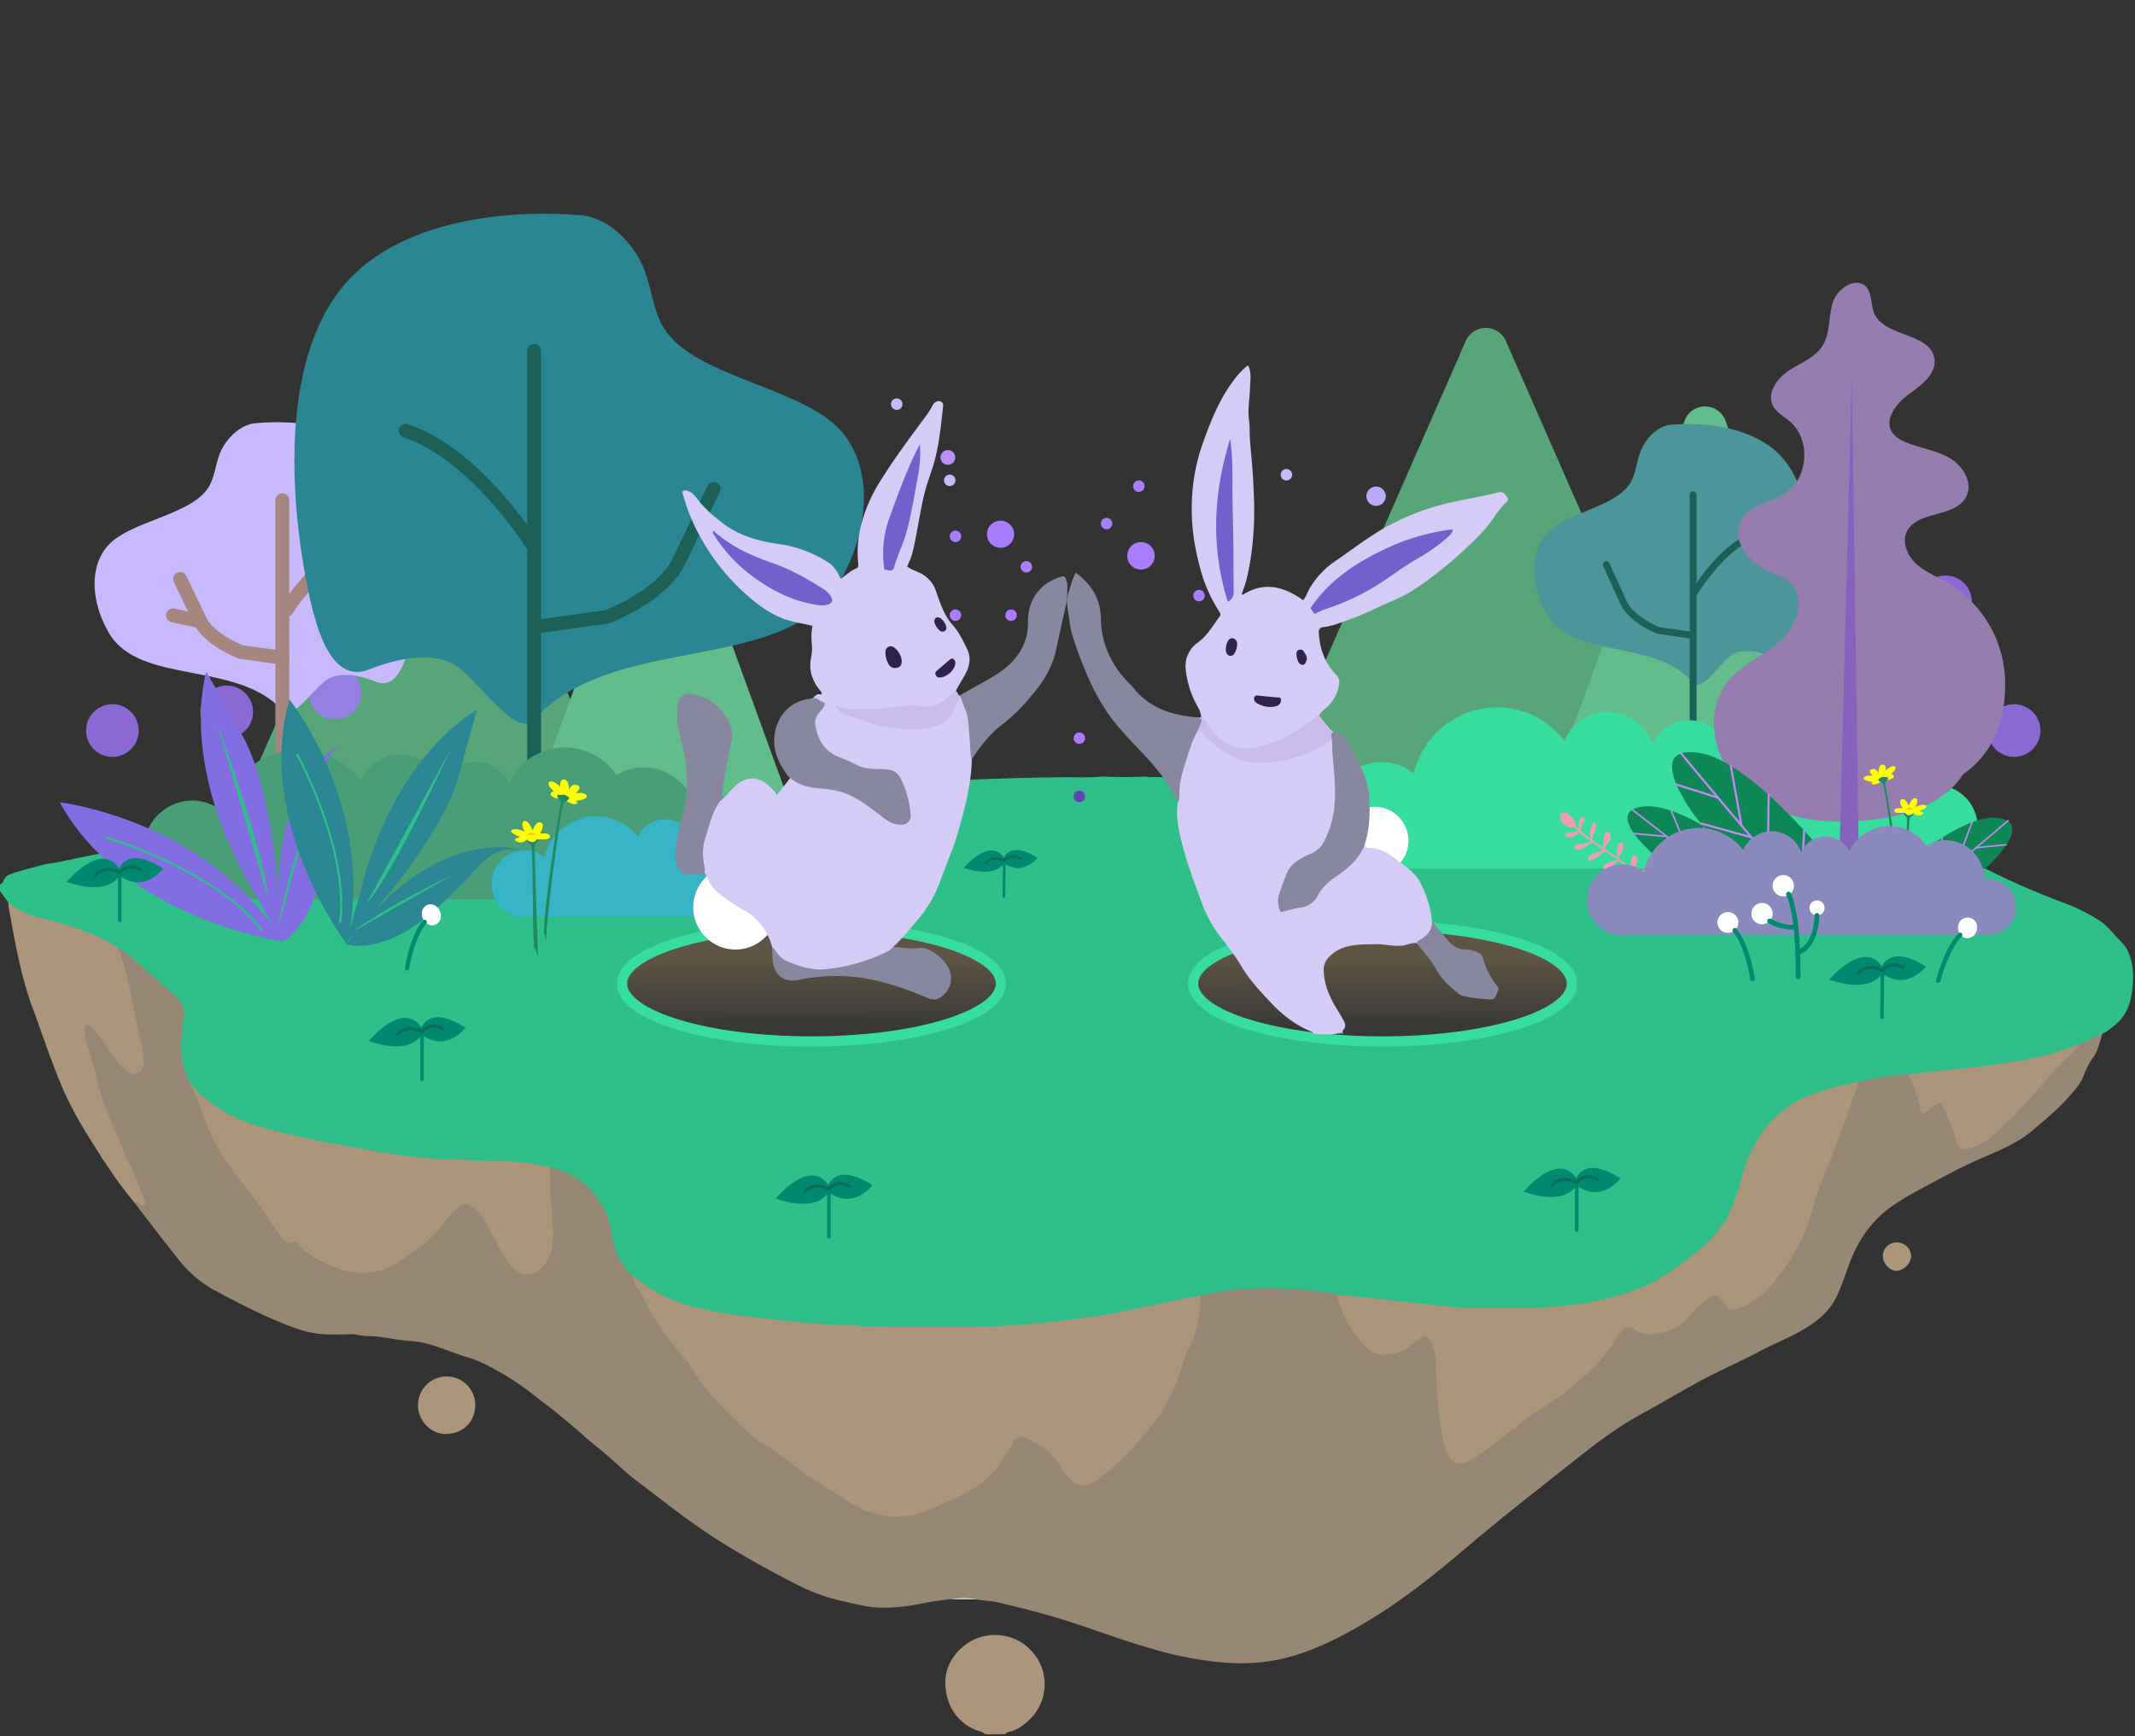 <svg id="Layer_1" data-name="Layer 1" xmlns="http://www.w3.org/2000/svg" xmlns:xlink="http://www.w3.org/1999/xlink" viewBox="0 0 868 706">
	<rect x="0" y="0" width="868" height="706" fill="#333333" stroke="none"/>
	<defs>
		<style>
			.cls-1{fill:#58a579;}.cls-2{fill:#62bc8b;}.cls-3{fill:#ab957c;}.cls-4{fill:#b8a58f;}.cls-5{fill:#d6cbbf;}.cls-6{fill:#c5b6a4;}.cls-7{fill:#cabdac;}.cls-8{fill:#978875;}.cls-9{fill:#ab957b;}.cls-10{fill:#ab967c;}.cls-11{fill:#fdfdfd;}.cls-12{fill:#2ebf8b;}.cls-13{opacity:0.8;}.cls-14{fill:#a375fc;}.cls-15{fill:#b88dfc;}.cls-16{fill:#bca9ff;}.cls-17{fill:#a97dff;}.cls-18{fill:#c8b9fc;}.cls-19{fill:#5f45ba;}.cls-20{fill:#a58681;}.cls-21{fill:#2a8693;}.cls-22{fill:#1d6058;}.cls-23{fill:#4c969b;}.cls-24{fill:#499e78;}.cls-25,.cls-43{fill:#37dd9e;}.cls-26{fill:#957eaf;}.cls-27{fill:#8662bf;}.cls-28{fill:#0e8756;}.cls-29,.cls-30,.cls-31{fill:none;stroke:#c487f4;stroke-linecap:round;stroke-linejoin:round;}.cls-29{stroke-width:0.65px;}.cls-30{stroke-width:0.62px;}.cls-31{stroke-width:0.85px;}.cls-32{fill:#ef9eb0;}.cls-33{fill:#fffd03;}.cls-33,.cls-35,.cls-43{fill-rule:evenodd;}.cls-34{fill:#1e8962;}.cls-35{fill:#fdca02;}.cls-36{fill:#8a8abf;}.cls-37{fill:#37b5c7;}.cls-38{fill:#836de2;}.cls-39{fill:#00896f;}.cls-40{fill:#0c6d5b;}.cls-41{fill:#fff;}.cls-42{fill:url(#linear-gradient);}.cls-44{fill:url(#linear-gradient-2);}.cls-45{fill:#87879f;}.cls-46{fill:#d5cbf7;}.cls-47{fill:#c7bceb;}.cls-48{fill:#7460cd;}.cls-49{fill:#2c224c;}.cls-50{fill:#2d234d;}.cls-51{fill:#2e244e;}.cls-52{fill:#2f254f;}
		</style>
		<linearGradient id="linear-gradient" x1="329.91" y1="670.74" x2="329.93" y2="710.98" gradientTransform="translate(0 -292.78)" gradientUnits="userSpaceOnUse">
			<stop offset="0.27" stop-color="#5e5544" />
			<stop offset="1" stop-color="#383837" />
		</linearGradient>
		<linearGradient id="linear-gradient-2" x1="562.06" y1="670.75" x2="562.08" y2="710.98" xlink:href="#linear-gradient" />
	</defs>
	<title>
		test-foreground
	</title>
	<path class="cls-1" d="M165.6,172.69,84.49,357.38a9.42,9.42,0,0,0,8.63,13.21H255.36A9.41,9.41,0,0,0,264,357.38L182.83,172.69a9.43,9.43,0,0,0-17.23,0Z" />
	<path class="cls-2" d="M259.92,207.22,191.11,396.36A9.42,9.42,0,0,0,200,409H337.58a9.41,9.41,0,0,0,8.85-12.64L277.62,207.22a9.42,9.42,0,0,0-17.7,0Z" />
	<path class="cls-1" d="M595.93,138.62,519.48,312.73a8.89,8.89,0,0,0,8.13,12.49H680.52a8.89,8.89,0,0,0,8.13-12.46L612.2,138.62a8.89,8.89,0,0,0-16.27,0Z" />
	<path class="cls-2" d="M684.84,171.14,620,349.5a8.89,8.89,0,0,0,8.4,11.92H758.1a8.88,8.88,0,0,0,8.9-8.88,9,9,0,0,0-.53-3L701.56,171.14a8.88,8.88,0,0,0-16.72,0Z" />
	<path class="cls-3" d="M400.54,705.1c-1.42-1.22-3.31-1.34-4.93-2.17a19.45,19.45,0,0,1-10.84-14.39c-1.52-7.89,1-14.33,7.16-19.35a20.22,20.22,0,0,1,25.36.1c10.49,8.72,9.79,24.37-1.59,32.3a13.35,13.35,0,0,1-5.28,2.54,2.6,2.6,0,0,0-1.77,1h-1.52l-.76-.37h-3.9c-.31,0-.6,0-.76.36Z" />
	<path class="cls-4" d="M403.18,704.74h3.18v.37h-3.08A.93.93,0,0,1,403.18,704.74Z" />
	<path class="cls-5" d="M401.66,705.1c.15-.33.45-.34.76-.36v.36Z" />
	<path class="cls-6" d="M402.43,705.1v-.36h.76v.36Z" />
	<path class="cls-7" d="M406.29,705.1a2.29,2.29,0,0,1,0-.37l.76.37Z" />
	<path class="cls-8" d="M386.09,650.22c-3.9.54-7.79,1-11.67,1.83a76.55,76.55,0,0,1-16.33,1.63c-5.38-.1-10.45-1.58-15.63-2.69a75.38,75.38,0,0,1-17.41-6.18c-4.42-2.15-8.76-4.5-13.07-6.84-8.37-4.56-16.53-9.38-24.48-14.65-10-6.65-19.29-14.17-28.85-21.37-4.19-3.15-7.95-6.89-11.94-10.31-3-2.63-6.31-5.08-9.31-7.79-3.48-3.14-7.09-6.12-10.72-9.12-3-2.47-6.22-4.72-9.25-7.19a109.11,109.11,0,0,0-18.37-11.9,49.24,49.24,0,0,0-9.05-3.8c-5.16-1.47-10-3.71-15.21-5.17a38.26,38.26,0,0,0-8.36-1.47c-3.38-.21-6.74-.88-10.11-1.33a42.12,42.12,0,0,0-6.24-.6,31.21,31.21,0,0,1-5.45-.66,12.3,12.3,0,0,0-2.1-.16,101,101,0,0,1-11.54,0,42.66,42.66,0,0,1-10.18-2.16c-11.64-4.12-22.63-9.8-33.53-15.62a48.13,48.13,0,0,1-14.74-12.6c-6.08-7.56-18.62-24-24.51-31.73.55-.32,4.11-2.54,4.56-2.28.7.42.12,3.33.91,2.75,1-.72.24.76,0,0-2.41-7.9-9.68-3.8-12.79-11.41-3.47-8.56-5.32-17.82-7.29-26.93-.66-3.05-1.41-9.37-2.28-12.33-1-3.5-8-9.54-8.22-13.24-.06-.8,8.71-6.42,8.22-7.3-4-7.19,5.83-2.34,6.38-1.83a49.28,49.28,0,0,1,7.31,7.76c2.14,2.89,4.56,3,7.31,5.48,1.31,1.16-1.8.83,0,0s0,1.92,0,0c0-1.22-7.21-4.26-7.31-5.48-.37-4.18,4.89,4.56,4.1.45-2.16-11.4-4.17-30.41-10-40.63,3.8,1.82,13,2.54,16.18,5.27,5.5,4.73,10.92,9.57,16.33,14.44,2.68,2.39,9.07,5.9,8.58,9.55-.85,6.3-1.58,12.87,0,19.18.88,3.5,6.32,8.13,8.67,10.95-.23,2,3,16,3.66,17.81,3.09,8.52,3.86,11.65,9.12,19.17,6,8.53,11.12,12.93,16.43,21.91a36.64,36.64,0,0,0,3.66,4.57c1.22,1.56,1.31,1.56,3.65.45.76-.36,5.94-1.46,6.39-.91,3.65,4.56,3.56,5,8.67,7.31,9.44,4.28,10.47,4.56,19.17-.92,2.51-1.57,5.33-2.94,7.77-4.56,4-2.64,6.33-8.83,9.12-12.79,1.93-2.71,11-2.95,13.69-5,1.58-1.23,6.91,2.44,8.67,3.64,1.45,1,5.78,3.65,6.84,5,3,3.85,5.48,5.8,7.77,10,1.79,3.34-4.63,4.66-1.83,7.3,3.4,3.21-2.13-1.07,1.37-4.1s6.18-.88,6.39-5.48c.26-5.93-5.58-8.72-5.93-14.61-.25-4,0-15.21-.92-19.17,13.8,2.36,34.22,13,36.3,27.29.87,5.91,9.06,15.65,13,20.19.35,2.12,3.8,9.74,5,11.4a31.3,31.3,0,0,1,3.2,6.39c1,2.68,2.66,4,4.1,6.39,3.76,6.33,11.73,8.07,16.44,13.69,3.8,4.56,9.12,11.1,13.24,15.52A177.61,177.61,0,0,0,317.36,579c4.86,4.26,12.76,3.3,17.81,7.3,8,6.31,7.89,8.67,16.44,14.16,11.07,7.1,17.16,4.23,29.22-1.37,3-1.42,7.46-9.13,10.5-10.5,6.68-3.11,10.74-4.81,15.06-11,2.1-3,8.26.47,10-2.73,1.52-2.78,8.22-2.06,11-.46,1.44.84,6.29,5.15,7.76,5.94,4,2.16,2.28,2,4.56,5.93.48.84,1.68-1.2,2.28-.46,1.2,1.52.11-3.71,1.83-2.74,3.49,2,0,5.25,2.73,3.2,8.11-6,7.27-11.94,13.69-19.63,7.49-9,2.34-15.84,5.47-26.93,2.08-7.34,13.61-14,14.62-21.47a186.43,186.43,0,0,1,21-3.72,122.57,122.57,0,0,1,17.13-.76,225.67,225.67,0,0,1,24.9,2.31c.25,0,6.09,11.23,6.31,11.33-.82.68,8,3.41,8.21,4.11,1.7,6.62-3.13,1.77,1.37,6.84,2,2.22,6.41-6.23,9.59-5.93,4.36.42,1,3.33,4.56.46,1.52-1.22,8,3,9.59,1.83s12,.15,5.94,5c.42.63,2,4.76,2.28,5.48,1.15,3,5.53,5.55,5.47,8.67-.15,8.36-1.33,7.26,0,15.52.66,4,.92-1.7,3.2,1.83,1.6,2.48,3.15-1.32,5.93-2.28,2.59-.89-2.15,1.63,0,0,5.38-4.09,5.24-4.92,10.5-9.12,6.39-5.11,11.64-7.36,17.81-12.79,4.2-3.69,9.59-6.66,13.24-11,3-3.54,10.41-6.84,13.24-10.5,1.88-2.42,9.89-1.85,12.33,0,2.14,1.62,6.49,2.52,9.12,2.28,6.3-.55,4.7-1.41,8.68-6.38a41.29,41.29,0,0,1,4.1-4.57c.76-.7,9.18-1.28,10-1.82,2.4-1.52,1.6-.45,3.2,1.82,2.83,4-4.61,1.81,0,0,.48-.18.9-1.61,1.37-1.82,6.54-3,3.62-7.29,7.77-12.78,5.83-7.74,5.54-16.27,8.21-25.57,1.23-4.26,4.63-8.27,6.39-12.32,5.16-11.87,4.75-8.85,9.13-21,.25-.71,14.91-7.8,13.93-8.54a145.89,145.89,0,0,1,22-3.33c-.9.3,7.69,2.7,8.33,3.65s6.84-1.45,7.3-.46c1.39,3.2-4.8,3-4.1,6.39.39,2-1.57,1.13,0,0,.88-.63,6.47.72,7.29,0,2.51-2.18,1.75-2.58,3.21.46.13.29,1.26,3.8,1.36,4.11a59.67,59.67,0,0,1,2.74,10c.59,2.93-.18-4.22,2.74-5,3.41-.93,2.85-5,5.48-7.3,6.79-5.93.1-1.81,5.94-8.68,4.07-4.79,8.36-3.21,13.23-7.3,1.72-1.46,14.82-6.39,16-8.37l9.88-4.64c-1.14,3.68-2.68,12.17-5,15.29a30.09,30.09,0,0,0-4.05,7.61c-1.19,3.17-3.41,5.64-5.59,8.18-4.35,5.11-9.52,9.3-14.59,13.69-6.33,5.47-13.86,8.57-21.37,11.79-8.36,3.62-16.39,8-24.41,12.36a109.45,109.45,0,0,0-12.64,7.61c-7.77,5.66-12.92,13.19-16.34,22-1.9,4.94-3.41,10-5.81,14.79-3.23,6.41-8.69,10.4-14.78,13.76-5.32,3-11,5.18-16.4,8.08-5.62,3-11.41,5.65-17.15,8.45-10.53,5.19-20.52,11.41-30.8,17-10.53,5.74-20,13.12-29.31,20.57-7.71,6.14-15.51,12.16-23.19,18.38q-9.37,7.5-18.55,15.28c-13.82,11.77-28,23.06-43.8,32.09-9.63,5.5-19.53,10.34-30.41,13a77.35,77.35,0,0,1-17,2,105.09,105.09,0,0,1-16.14-1.31,144.89,144.89,0,0,1-21-4.72c-4.66-1.36-9.29-2.78-13.87-4.35-7-2.4-13.94-4.85-21-7.08-8.93-2.83-18-5.09-27.11-7.25-2.9-.69-5.87-.76-8.8-1.19A39.81,39.81,0,0,0,386.09,650.22Z" />
	<path class="cls-3" d="M486.24,517.22c3.58,6.58,1.62,24.44-3.81,32.45-3.13,11.09-7.23,21.75-14.73,30.71-6.43,7.7-13.19,15.11-21.29,21.14-2.76,2-5.79,3.49-9.28,1.52a14.91,14.91,0,0,1-4.15-4,14.53,14.53,0,0,1-1.41-2.07,23.51,23.51,0,0,0-9.51-9.6c-1.48-.76-2.88-1.73-4.34-2.58a4.09,4.09,0,0,0-5.63,1.52,107.56,107.56,0,0,1-5.89,9.18c-4.32,6.15-10.26,10.17-17,13.27l-9.13,4.2c-12.06,5.62-23.83,4.79-34.9-2.28-8.54-5.48-17.27-10.75-25.23-17.06-5.06-4-10.81-7-15.67-11.2-5.38-4.72-10.26-9.89-15.14-15.1-4.13-4.41-6.64-9.93-10.47-14.5a138.25,138.25,0,0,1-13-17.6,46,46,0,0,1-4-7.49,19.49,19.49,0,0,0-3.16-4.82c-1.16-1.56-2.51-13.32-2.86-15.44l5.85,4.37c7.17,5.38,15.34,8.44,24,10.33,7.13,1.52,14.36,2.57,21.6,3.45s14.5,1.62,21.77,2.28c4.33.41,8.68.64,13,.76,8,.25,16,1,24.06.86a7.06,7.06,0,0,0,3,.13c6.93-2.13,14.31-1.43,21.4.05a8.75,8.75,0,0,0,2.84-.19c7.33.09,14.63-.49,21.93-1,6.66-.45,13.29-1.22,19.92-2,9.77-1.16,19.44-2.88,29-4.89,6.66-1.39,13.31-2.85,20-4.26A17,17,0,0,1,486.24,517.22Z" />
	<path class="cls-9" d="M755,434.83c1,.77.27,6.57,0,7.28-4.38,12.17-8.55,24.38-13.69,36.25A106,106,0,0,0,737.1,491a77.84,77.84,0,0,1-12.37,25.77c-4.13,5.5-8.36,11-14.93,13.91-.47.22-.93.45-1.41.63-4.61,1.81-5.55,1.52-8.36-2.48-1.6-2.28-3-2.6-5.4-1.11a14.73,14.73,0,0,0-2.42,1.89,48.91,48.91,0,0,0-4.76,4.79,21.26,21.26,0,0,1-15.4,8.07,9.6,9.6,0,0,1-7.1-1.67c-2.45-1.84-4-1.62-5.88.81-2.83,3.66-5.16,7.66-8.18,11.21-3.65,4.31-8.09,7.67-12.29,11.36-6.17,5.44-13.62,9-20,14.12-5.27,4.21-10.65,8.25-16.06,12.34a25.37,25.37,0,0,1-7,4c-2.79,1-4.68.25-6.28-2.22-2.29-3.53-2.68-7.61-3.33-11.59a138.92,138.92,0,0,1-2-24.94,24.37,24.37,0,0,0-1.73-9.24,10.67,10.67,0,0,0-1-2.07c-1.11-1.7-2-1.86-3.66-.67s-3.09,2.28-4.56,3.53c-3.52,2.87-7.61,3.62-12,3.21-3.17-.31-5.33-2.49-7.3-4.7a41.71,41.71,0,0,1-9.54-17.44c-.18-.7-.76-6.48.09-7.15l13.76,1.52q8.13.92,16.26,1.79c7.6.83,15.16,1.83,22.81,2.13h2.28a18.69,18.69,0,0,0,2.47.29c6,0,11.91.34,17.86-.29a161.36,161.36,0,0,0,21.74-1.56A106,106,0,0,0,666.15,519c8.3-3.16,15.34-8.36,22.29-13.69,6.18-4.76,11.46-10.27,14.82-17.41a75.89,75.89,0,0,0,4.37-12.67c3.15-11.67,8.25-22.12,18.35-29.51a42.38,42.38,0,0,1,8.84-5.07A108.49,108.49,0,0,1,755,434.83Z" />
	<path class="cls-9" d="M222.88,462.09c.89,4,.76,20.27,1,24.33.35,5.89,1.15,11.77.88,17.7-.2,4.61-1.52,8.68-5.13,11.84s-7.28,3-10.68-.15c-2.81-2.64-4.68-6-6.48-9.29-2.29-4.25-4.13-8.73-7.11-12.58a16.4,16.4,0,0,0-3.8-3.54,3.85,3.85,0,0,0-5,.27,33.74,33.74,0,0,0-6.74,7.37,37.62,37.62,0,0,1-10.31,9.73c-2.47,1.62-4.69,3.62-7.19,5.19-8.7,5.5-17.77,6.17-27.22,1.88-5.11-2.28-10.26-4.51-13.91-9.06-.45-.56-1.08-1.09-1.85-.76-2.32,1.11-3.64-.34-4.86-1.9a51.37,51.37,0,0,1-3.85-5.32c-5.32-9-12.5-16.64-18.47-25.17-5.27-7.53-8.42-16-11.51-24.55-.64-1.77-7.29-15.76-7-17.8,7.8,8.07,17.39,12.84,28.13,15.91,15.15,4.33,30.65,6.84,46.1,9.67a209.13,209.13,0,0,0,28.89,3.1c6.94.3,13.87.49,20.8.76C204.06,460,216.5,460.42,222.88,462.09Z" />
	<path class="cls-3" d="M44.82,378.53c5.86,10.19,8.6,26.41,10.77,37.82.76,4.09,2.15,8.08,2.51,12.27.11,1.21.19,2.43.21,3.65a4.19,4.19,0,0,1-2.55,4.16c-1.8.83-3.25,0-4.57-1.14-2.72-2.42-4.66-5.46-6.84-8.36-2.33-3.15-4.35-6.54-7.3-9.2-.55-.5-1.09-1.32-1.94-1s-.75,1.49-.75,2.24c.22,3.7,1.53,7.15,2.57,10.64.89,3,1.73,5.93,2.38,8.94,2,9.13,6,17.49,9.51,26,3.09,7.61,7.08,14.87,9.49,22.77.25.76,1.11,1.74.14,2.45-.76.59-1.56-.2-2.28-.61-.45-.26-.88-.57-1.42-.25a132,132,0,0,1-9.47-12.38c-7.25-11-14.61-21.94-19.83-34.1-4.57-10.64-8.18-21.75-12.21-32.66C8.31,396.42,6,382.5,3.48,368.61c-.11-.56-.11-6.16-.16-6.74,5.28,4.77,12.06,6,18.61,7.71A109,109,0,0,1,43,377.3,4.27,4.27,0,0,1,44.82,378.53Z" />
	<path class="cls-3" d="M848.78,419.64c-1.19,2-5.26,7.84-7,9.29-4.83,4.1-8.89,8.92-13,13.68A178.76,178.76,0,0,1,810,461.91a23,23,0,0,1-9.13,4.93c-2.92.8-5-.11-5.58-3-.86-4.23-3-7.91-4.43-11.89-.11-.3-.24-.59-.38-.88-1.45-3-2.33-3.22-4.83-1.05a26.85,26.85,0,0,1-2.57,2.05c-1.56,1.13-2,1-2.39-1a50.47,50.47,0,0,0-2.84-10,17.75,17.75,0,0,0-1.53-2.89c-.64-.95-3.38-7.77-2.47-8.05,8.42-.93,21.28-1.33,29.65-2.28,13.54-1.53,26.39.76,39.26-4.11C844.28,423.22,847.36,420.22,848.78,419.64Z" />
	<path class="cls-3" d="M169.94,571.32a11.65,11.65,0,1,1,23.3,0v0c-.21,7-4.9,11.45-11.66,11.74C175.08,583.32,169.87,577.39,169.94,571.32Z" />
	<path class="cls-10" d="M765.48,510.75a5.59,5.59,0,0,1,5.59-5.59h.22A5.81,5.81,0,0,1,777,510.8a6.6,6.6,0,0,1-5.83,5.92C768.36,516.81,765.48,513.7,765.48,510.75Z" />
	<path class="cls-11" d="M386.09,650.22a39.29,39.29,0,0,1,11.15,0Z" />
	<path class="cls-12" d="M599.27,531.82c-.76,0-1.52.07-2.28,0-7.61-.31-15.21-1.31-22.81-2.14q-8.13-.87-16.26-1.78c-4.57-.51-9.17-1-13.76-1.52a2.53,2.53,0,0,0-.7-.29,221.05,221.05,0,0,0-24.91-2.28,122.57,122.57,0,0,0-17.13.75,95.69,95.69,0,0,0-15.21,2.66,18.69,18.69,0,0,0-2.1.22c-6.66,1.4-13.3,2.86-20,4.25-9.62,2-19.29,3.74-29,4.89-6.63.76-13.26,1.52-19.92,2-7.31.5-14.61,1.07-21.94,1H366c-8.22.18-16.41-.64-24.62-.86-4.16-.12-8.36-.38-12.47-.76-7.26-.68-14.52-1.42-21.77-2.29s-14.45-1.89-21.6-3.45c-8.67-1.89-16.85-5-24-10.32l-5.84-4.38a30.08,30.08,0,0,1-7-15.75c-2.09-14.25-12.41-25-26.21-27.37-6.37-1.67-12.93-2.07-19.45-2.28-6.93-.26-13.87-.45-20.79-.77a207.65,207.65,0,0,1-28.89-3.13c-15.44-2.84-31-5.32-46.1-9.67-10.71-3-20.31-7.83-28.13-15.9A23.83,23.83,0,0,1,74.51,433c-1.58-6.32-.67-12.65.18-18.95a9.62,9.62,0,0,0-3.29-9c-5.42-4.83-10.83-9.68-16.33-14.41a47.09,47.09,0,0,0-10.26-7.1,4,4,0,0,0-1.75-1.15A108.48,108.48,0,0,0,22,374.67c-6.54-1.73-13.31-2.93-18.6-7.71L0,362.34v-2.7A2.87,2.87,0,0,0,1.48,358a4.12,4.12,0,0,1,2.62-2.47,26.8,26.8,0,0,1,3.6-1.23c3.82-1.1,7.66-2.1,11.56-3.1a61.09,61.09,0,0,0,8.27-1.53,2.42,2.42,0,0,0,.76,0c2.57-.76,5.23-1.11,7.82-1.72s5.15-.87,7.76-1.23c3-.41,5.84-1.27,8.79-1.59a79.73,79.73,0,0,0,8-1.27c3.56-.41,7.13-.76,10.64-1.52h.55a96.47,96.47,0,0,0,11-1.14h.57c3.87-.12,7.74-.36,11.59-.79a20.3,20.3,0,0,0,6.17-.34,66.9,66.9,0,0,0,9.28-.42h1.17a144.39,144.39,0,0,0,18-1.13,47.07,47.07,0,0,0,10.19-.76c6-.24,11.88-.82,17.78-1.52,5.47-.07,10.88-.87,16.31-1.34,1.63-.13,3.35.17,4.91-.58h1.73l69.32-6c6-.53,12-1.18,18-1.76a10.34,10.34,0,0,0,4.42-.37A120.33,120.33,0,0,0,284.86,325a2.05,2.05,0,0,0,1.34,0h1.34l33.16-2.82c4.92-.42,9.83-.93,14.75-1.41a49.63,49.63,0,0,0,10.18-.76,69.37,69.37,0,0,0,10.28-.8,24.12,24.12,0,0,0,6.73-.4h1.72q35.61-2.61,71.33-2.8a121.07,121.07,0,0,0,12.92-.26q8.67.42,17.32,0a5.94,5.94,0,0,0,2.48.2c19,.12,37.93.86,56.89,1.52,6.43.23,12.84.76,19.27.63l.1.06v-.09c.76.08,1.52.2,2.28.23,14.25.57,28.48,1.4,42.71,2.28,3.93.2,7.84.76,11.78.58.76.11,1.52.25,2.28.31q14,1.13,28,2.21c1.58.14,3.17.31,4.75.42,4.66.3,9.28,1.18,14,.92,5.07.64,10.17,1,15.28,1.14h1c1,.12,1.89.29,2.84.36l22.05,1.76c4.32.46,8.63.9,12.93,1.38,3.23.36,6.42,1.13,9.7,1.14,4,.85,8.07,1.45,12.16,2h-.12l12,2.48a3.27,3.27,0,0,0,1.83.2l9.36,2.06a1.5,1.5,0,0,0,.32.19c11.52,2.28,23.15,4.09,34.51,7.14a125.67,125.67,0,0,1,22.88,8.31,307.33,307.33,0,0,0,31.25,13.68,76.14,76.14,0,0,1,14.91,7.33c3.72,2.33,6.08,5.93,9.12,8.89a13.25,13.25,0,0,1,3.31,5.32c1.76,5.08,1.73,10.25.9,15.52s-2.8,9.66-7,13c-1.13.91-2.28,1.78-3.44,2.66l-9.85,4.6-4.33,1.61c-12.87,4.83-26.38,6.57-39.92,8.12-8.43.95-16.85,1.85-25.28,2.78a147.15,147.15,0,0,0-22,3.32,113.19,113.19,0,0,0-20.18,5.79A42.43,42.43,0,0,0,726,450.7c-10.1,7.38-15.2,17.83-18.35,29.5a77.53,77.53,0,0,1-4.4,12.64c-3.36,7.14-8.65,12.64-14.83,17.4-7,5.36-14,10.57-22.29,13.73a105.77,105.77,0,0,1-24.83,6.25,162.31,162.31,0,0,1-21.69,1.6" />
	<g class="cls-13">
		<path class="cls-14" d="M97,209.41a10.7,10.7,0,1,0-10.7-10.7A10.7,10.7,0,0,0,97,209.41Z" />
		<path class="cls-14" d="M73.55,255.41A10.7,10.7,0,1,0,62.86,244.7v0A10.71,10.71,0,0,0,73.55,255.41Z" />
		<path class="cls-14" d="M45.66,307.74A10.7,10.7,0,1,0,35,297h0A10.7,10.7,0,0,0,45.66,307.74Z" />
		<path class="cls-14" d="M118.52,249.71A10.7,10.7,0,1,0,107.83,239h0A10.7,10.7,0,0,0,118.52,249.71Z" />
		<path class="cls-14" d="M92.19,300.15a10.7,10.7,0,1,0-10.7-10.7,10.7,10.7,0,0,0,10.7,10.7Z" />
		<path class="cls-14" d="M136.24,292.47a10.7,10.7,0,1,0-10.7-10.7,10.7,10.7,0,0,0,10.7,10.7Z" />
	</g>
	<g class="cls-13">
		<path class="cls-14" d="M767.49,209.41a10.7,10.7,0,1,0-10.7-10.7h0A10.7,10.7,0,0,0,767.49,209.41Z" />
		<path class="cls-14" d="M791,255.41a10.7,10.7,0,1,0-10.69-10.71v0A10.71,10.71,0,0,0,791,255.41Z" />
		<path class="cls-14" d="M818.85,307.75a10.7,10.7,0,1,0-10.7-10.7h0A10.7,10.7,0,0,0,818.85,307.75Z" />
		<path class="cls-14" d="M746,249.71A10.7,10.7,0,1,0,735.29,239h0A10.7,10.7,0,0,0,746,249.71Z" />
		<path class="cls-14" d="M772.36,300.15a10.7,10.7,0,1,0-10.7-10.7h0A10.7,10.7,0,0,0,772.36,300.15Z" />
		<path class="cls-14" d="M728.27,292.47a10.7,10.7,0,1,0-10.7-10.7,10.7,10.7,0,0,0,10.7,10.7Z" />
	</g>
	<path class="cls-15" d="M385.36,189a3,3,0,1,0-3-3A3,3,0,0,0,385.36,189Z" />
	<path class="cls-16" d="M559.45,205.69a3.93,3.93,0,1,0-3.92-3.94v0A3.93,3.93,0,0,0,559.45,205.69Z" />
	<path class="cls-17" d="M388.46,220.41a2.33,2.33,0,1,0-2.33-2.33,2.33,2.33,0,0,0,2.33,2.33Z" />
	<path class="cls-17" d="M406.78,222.74a5.52,5.52,0,1,0-5.52-5.52h0A5.52,5.52,0,0,0,406.78,222.74Z" />
	<path class="cls-17" d="M417.27,232.79a2.33,2.33,0,1,0-2.33-2.33,2.33,2.33,0,0,0,2.33,2.33Z" />
	<path class="cls-17" d="M411.06,252.46a2.33,2.33,0,1,0-2.33-2.33,2.33,2.33,0,0,0,2.33,2.33Z" />
	<path class="cls-17" d="M388.46,252.46a2.33,2.33,0,1,0-2.33-2.33,2.33,2.33,0,0,0,2.33,2.33Z" />
	<path class="cls-17" d="M364.36,244.06a2.33,2.33,0,1,0-2.32-2.34v0a2.32,2.32,0,0,0,2.32,2.32Z" />
	<path class="cls-18" d="M339.09,217.6a4.25,4.25,0,1,0-4.25-4.25h0a4.24,4.24,0,0,0,4.23,4.25Z" />
	<path class="cls-18" d="M289,169a2.33,2.33,0,1,0-2.33-2.33h0A2.32,2.32,0,0,0,289,169Z" />
	<path class="cls-18" d="M386.13,197.64a2.33,2.33,0,1,0-2.33-2.33,2.33,2.33,0,0,0,2.33,2.33Z" />
	<path class="cls-18" d="M364.57,166.66a2.33,2.33,0,1,0-2.32-2.34h0A2.34,2.34,0,0,0,364.57,166.66Z" />
	<path class="cls-17" d="M463,200a2.33,2.33,0,1,0-2.32-2.34v0A2.32,2.32,0,0,0,463,200Z" />
	<path class="cls-17" d="M449.89,215.22a2.33,2.33,0,1,0-2.33-2.33h0a2.32,2.32,0,0,0,2.32,2.32Z" />
	<path class="cls-17" d="M463.87,231.58a5.58,5.58,0,1,0-5.58-5.58,5.58,5.58,0,0,0,5.58,5.58Z" />
	<path class="cls-17" d="M487.47,244.51a2.33,2.33,0,1,0-2.33-2.33,2.33,2.33,0,0,0,2.33,2.33Z" />
	<path class="cls-17" d="M438.83,302.48a2.33,2.33,0,1,0-2.32-2.34h0A2.34,2.34,0,0,0,438.83,302.48Z" />
	<path class="cls-19" d="M438.83,326.16a2.33,2.33,0,1,0-2.32-2.34h0A2.34,2.34,0,0,0,438.83,326.16Z" />
	<path class="cls-17" d="M401.69,298.83a2.33,2.33,0,1,0-2.33-2.33h0A2.34,2.34,0,0,0,401.69,298.83Z" />
	<path class="cls-17" d="M354.36,293.37a4.54,4.54,0,1,0-4.53-4.55v0a4.53,4.53,0,0,0,4.53,4.53Z" />
	<path class="cls-18" d="M303,239.85a2.33,2.33,0,1,0-2.33-2.33,2.33,2.33,0,0,0,2.33,2.33Z" />
	<path class="cls-18" d="M523,195.36a2.33,2.33,0,1,0-2.33-2.33,2.33,2.33,0,0,0,2.33,2.33Z" />
	<path class="cls-18" d="M156.86,186.1c21,21,11.57,67.25,9.83,74.86-1.45,6.39-4.85,19.76-13.69,16.26-7.24-2.87-14.81-4.06-19.76-1.08-5.39,3.23-14.27,17.35-18.47,12.68-18.28-20.31-57.89-10.22-70.39-31.29-6.19-10.44-8.77-24.51-1.64-34.34,8.54-11.77,36.49-13.25,42.78-26.39,2.11-4.45,2.36-9.62,4.56-14C93,177.17,98.7,172,105,172,105,172,139,168.27,156.86,186.1Z" />
	<path class="cls-20" d="M114.79,317a2.82,2.82,0,0,1-2.83-2.81V203.43a2.83,2.83,0,1,1,5.66,0V314.22A2.83,2.83,0,0,1,114.79,317Z" />
	<path class="cls-20" d="M116.51,250.78a2.71,2.71,0,0,1-1.52-.43,2.82,2.82,0,0,1-.91-3.88v0c.56-.89,13.78-21.8,30.79-27.3a2.83,2.83,0,0,1,1.91,5.33l-.16.05c-15.07,4.88-27.61,24.73-27.73,24.92A2.81,2.81,0,0,1,116.51,250.78Z" />
	<path class="cls-20" d="M114.79,270.22h-.43l-17.12-2.39-.29-.11c-.55-.2-13.54-5.11-18-13.81v-.08l-8.28-17.17a2.83,2.83,0,0,1,5.1-2.46L84,251.35c2.85,5.44,11.3,9.64,14.69,11l16.5,2.28a2.83,2.83,0,0,1-.39,5.63Z" />
	<path class="cls-20" d="M81.46,255.42a2.86,2.86,0,0,1-.58-.06L69.74,253a2.8,2.8,0,0,1-2.11-1.89,2.83,2.83,0,0,1,1.78-3.57,2.86,2.86,0,0,1,1.48-.08L82,249.82a2.83,2.83,0,0,1-.58,5.6Z" />
	<path class="cls-21" d="M143.29,112.22c-36.9,36.91-20.31,118-17.22,131.42,2.56,11.23,8.52,34.68,24,28.55,12.73-5,26-7.12,34.7-1.9,9.46,5.68,25,30.47,32.43,22.27,32.16-35.64,101.62-17.93,123.6-54.91,10.88-18.33,15.41-43,2.89-60.28-15-20.67-64.12-23.27-75.11-46.33-3.72-7.8-4.14-16.9-8.07-24.6-5-9.88-15-19-26.12-19C234.36,87.43,174.59,81,143.29,112.22Z" />
	<path class="cls-22" d="M217.15,339.87a2.83,2.83,0,0,1-2.81-2.81V142.67a2.81,2.81,0,0,1,5.62,0V337.06A2.81,2.81,0,0,1,217.15,339.87Z" />
	<path class="cls-22" d="M216,223.64a2.8,2.8,0,0,1-2.38-1.32,155.25,155.25,0,0,0-14.78-19.1c-8.22-9.12-21-20.95-35.08-25.51a2.81,2.81,0,0,1,1.73-5.32c12.29,4,24.94,13.11,37.6,27.17a159.16,159.16,0,0,1,15.28,19.8,2.78,2.78,0,0,1-2.38,4.28Z" />
	<path class="cls-22" d="M217.15,257.72a2.81,2.81,0,0,1-.38-5.59l29.2-4c2.47-1,21-8.61,27.18-20.39l14.45-30.13a2.81,2.81,0,0,1,5.13,2.29,1,1,0,0,1-.07.15l-14.53,30.17c-7.53,14.53-29.57,22.86-30.51,23.21l-.29.11-29.82,4.11Z" />
	<path class="cls-23" d="M724,185.4c17.82,18.89,9.81,60.39,8.36,67.24-1.24,5.75-4.12,17.74-11.59,14.6-6.14-2.57-12.55-3.64-16.73-1-4.56,2.9-12.09,15.59-15.66,11.4-15.51-18.24-49.08-9.17-59.69-28.13-5.26-9.37-7.45-22-1.4-30.83,7.25-10.58,31-11.91,36.27-23.71,1.8-4,2-8.64,3.9-12.58,2.43-5.06,7.26-9.73,12.62-9.73C680,172.72,708.87,169.4,724,185.4Z" />
	<path class="cls-22" d="M688.36,301.82a1.38,1.38,0,0,1-1.4-1.36V201a1.4,1.4,0,0,1,2.79,0v99.45A1.39,1.39,0,0,1,688.36,301.82Z" />
	<path class="cls-22" d="M688.88,242.36a1.48,1.48,0,0,1-.71-.19,1.41,1.41,0,0,1-.49-1.92c.46-.76,11.47-19.23,25.56-24.06a1.4,1.4,0,0,1,.9,2.65c-13.12,4.49-23.95,22.65-24.06,22.8A1.39,1.39,0,0,1,688.88,242.36Z" />
	<path class="cls-22" d="M688.36,259.79h-.2l-14.57-2.16c-.45-.19-11.11-4.45-14.74-11.88l-7-15.46a1.4,1.4,0,1,1,2.45-1.35.82.82,0,0,1,.09.19l7,15.43c2.94,6,11.87,9.89,13.1,10.41l14.09,2a1.4,1.4,0,0,1,1.26,1.49,1.38,1.38,0,0,1-1.46,1.29Z" />
	<path class="cls-24" d="M58.36,345.81A20,20,0,0,0,78.13,366h0a19.59,19.59,0,0,0,4.11-.44H285.89a15.69,15.69,0,1,0,0-31.38h-2.44a21.92,21.92,0,0,0-21.66-22.17,21.13,21.13,0,0,0-11.18,3.17,25.13,25.13,0,0,0-43.6,3,15.15,15.15,0,0,0-27.37.52,17.66,17.66,0,0,0-32.92-1.2A31.93,31.93,0,0,0,121.44,305,32.45,32.45,0,0,0,90.2,329.76a19.33,19.33,0,0,0-12.11-4.26,20,20,0,0,0-19.73,20.27Z" />
	<path class="cls-25" d="M540.12,331.73a21.69,21.69,0,0,0,21.44,21.94h0a20.77,20.77,0,0,0,4.45-.48H787a17,17,0,0,0,0-34h-2.59c0-13.29-10.52-24.05-23.5-24.05a23,23,0,0,0-12.16,3.47,27.28,27.28,0,0,0-47.34,3.26,16.44,16.44,0,0,0-29.65.58A19.16,19.16,0,0,0,636,301.14a34.63,34.63,0,0,0-27.4-13.57,35.15,35.15,0,0,0-33.89,26.88,21,21,0,0,0-13.13-4.63,21.66,21.66,0,0,0-21.43,21.89Z" />
	<path class="cls-26" d="M798.21,314.68c-7.61,12.23-23.06,17-37.38,18.68-17.32,2-36.17.33-49.88-10.44s-19.38-32.78-8.19-46.15c5.73-6.84,14.55-10.29,21.17-16.29s10.43-17.37,3.92-23.49c-2.47-2.32-5.86-3.3-9-4.67-8.17-3.59-15.39-13.31-10.9-21,3.58-6.16,12.07-6.93,18-10.88,9.37-6.25,10.28-21.85,1.68-29.13-2.4-2-5.41-3.57-6.84-6.36-2.58-5.11,1.66-11.13,6.45-14.25s10.65-5.24,13.69-10.07c3.24-5.12,2.41-11.77,4.19-17.56s9.39-10.84,13.54-6.43c2.57,2.72,1.83,7.12,3.24,10.59,4,9.88,22.85,7.94,24.52,18.52,1,6.22-5.26,10.86-10.37,14.55s-10.24,10.39-6.73,15.62a11.07,11.07,0,0,0,4.8,3.58c5.9,2.64,12.58,3.4,18.25,6.58s10,10.36,6.92,16.06c-4.56,8.51-20.2,5.39-24.13,14.21-2,4.42.38,9.73,4,13s8.21,5,12.41,7.45a47.88,47.88,0,0,1,23.57,38.7c.68,15.74-4,30.24-16.9,39.24" />
	<path class="cls-27" d="M752.86,152.22l-5.56,216.2s2.78,5.56,8.69,0Z" />
	<path class="cls-28" d="M721.53,356.39s-34.64-29.83-52.61-28.53S672,347.22,672,347.22l20,15.63Z" />
	<path class="cls-29" d="M663.47,329.09s34.61,27.12,41.18,31" />
	<path class="cls-29" d="M679.46,329.68l7.17,17.3" />
	<path class="cls-29" d="M664.36,338.91l13.35,1.2" />
	<path class="cls-29" d="M674.36,349l16.1.85" />
	<path class="cls-29" d="M696.63,354.49l-3.84-18.55" />
	<path class="cls-29" d="M708.22,359.31l-2.4-15" />
	<path class="cls-28" d="M763.36,361s31.67-29.83,48.1-28.5-2.86,19.34-2.86,19.34L790.31,367.4Z" />
	<path class="cls-30" d="M816.42,333.65s-31.65,27.12-37.65,31" />
	<path class="cls-30" d="M801.81,334.22l-6.56,17.3" />
	<path class="cls-30" d="M815.65,343.47l-12.21,1.2" />
	<path class="cls-30" d="M806.5,353.58l-14.73.84" />
	<path class="cls-30" d="M786.11,359.05l3.5-18.54" />
	<path class="cls-30" d="M775.5,363.87l2.21-15" />
	<path class="cls-28" d="M750.27,357.67s-36.16-48.2-59.66-51.58-1.45,25.79-1.45,25.79l21.29,25.79Z" />
	<path class="cls-31" d="M683.26,306.1s36.89,44.71,44.24,51.57" />
	<path class="cls-31" d="M703.68,311.39,708,335.68" />
	<path class="cls-31" d="M681.58,319l16.84,5.33" />
	<path class="cls-31" d="M691.6,334.83l20.5,5.65" />
	<path class="cls-31" d="M718.76,348.22l.31-25" />
	<path class="cls-31" d="M732.36,357.68l1.14-20" />
	<path class="cls-32" d="M640.19,333.82a7.56,7.56,0,0,0-1.59-2.13,4.35,4.35,0,0,0-2-1.31,2,2,0,0,0-2.17.76,2.29,2.29,0,0,0-.11,1.76,4.9,4.9,0,0,0,4,3.45c.58.07,1.84.35,2.28-.23S640.43,334.34,640.19,333.82Z" />
	<path class="cls-32" d="M638.22,338.51a3.1,3.1,0,0,0-.86,0,1.28,1.28,0,0,0-.88.65,1,1,0,0,0,.06,1,1.59,1.59,0,0,0,1.59.4,6.54,6.54,0,0,0,1.43-.43c.44-.19,3.32-1.65,2.49-2.28C641.74,337.64,638.88,338.56,638.22,338.51Z" />
	<path class="cls-32" d="M641.82,335.22a4.21,4.21,0,0,1,.76-2.64,1.2,1.2,0,0,1,.64-.44.94.94,0,0,1,1,.71,2,2,0,0,1-.24,1.37c-.23.43-.53.81-.76,1.24a4.07,4.07,0,0,0-.46,1.52c-.07.76-.36,1.57-.87.76A6.68,6.68,0,0,1,641.82,335.22Z" />
	<path class="cls-32" d="M645.72,342.6H645c-.55.15-1.1.32-1.63.52a14.63,14.63,0,0,1-1.87.08,1.51,1.51,0,0,0-1.42,1,1.19,1.19,0,0,0,.9,1.23,3.16,3.16,0,0,0,1.67-.13,5.89,5.89,0,0,0,2.28-1.1,14.26,14.26,0,0,1,1.06-1c.52-.35,1.14-.5,1.52-1C647.07,341.82,646.29,342.57,645.72,342.6Z" />
	<path class="cls-32" d="M647.36,335.11a1,1,0,0,1,.61-.52.57.57,0,0,1,.42.11,1.36,1.36,0,0,1,.6,1.12,3.81,3.81,0,0,1-.24,1.33,14.89,14.89,0,0,1-.76,1.91,5.65,5.65,0,0,0-.82,3.13A7.47,7.47,0,0,1,647.36,335.11Z" />
	<path class="cls-32" d="M651.74,345.79c-1.38.38-2.74.84-4.08,1.35a5.49,5.49,0,0,0-1,.5,2.67,2.67,0,0,0-1,1.27.88.88,0,0,0,0,.71.72.72,0,0,0,.67.34,2.29,2.29,0,0,0,.76-.22,9.74,9.74,0,0,0,2.82-1.52c.76-.67,1.48-1.65,2.49-1.78a2,2,0,0,0,.43-.07C653.75,346,652.11,345.68,651.74,345.79Z" />
	<path class="cls-32" d="M652,340.94a3.68,3.68,0,0,1,1-2.75,1.82,1.82,0,0,1,1.3.47,1.84,1.84,0,0,1,.58,1.26,4.62,4.62,0,0,1-1,2.74c-.48.72-1.84,2.19-1.42,3C651.21,346.06,652,341.73,652,340.94Z" />
	<path class="cls-32" d="M653.3,351.05a3.11,3.11,0,0,0-1.31,1.07,1.14,1.14,0,0,0,.22,1.52,1.57,1.57,0,0,0,1.43-.1,8.34,8.34,0,0,0,2.71-2,7.17,7.17,0,0,1,1-1.06,1.78,1.78,0,0,1,1.34-.31,4.08,4.08,0,0,1-1.23-2.81,6.37,6.37,0,0,1,.69-4.13c.28-.42.76-.81,1.2-.65a1,1,0,0,1,.54.76,4.27,4.27,0,0,1-.52,3.14,8.22,8.22,0,0,0-1.22,2.28,2.58,2.58,0,0,1-.19.71c-.28.49-2,.54-2.54.72A18.45,18.45,0,0,0,653.3,351.05Z" />
	<path class="cls-32" d="M661.83,353.76a5.18,5.18,0,0,0-.76.34,9.28,9.28,0,0,1-2,.49,3.67,3.67,0,0,0-1.9.8,1.52,1.52,0,0,0-.39,1.88.65.65,0,0,0,.32.27,1,1,0,0,0,.49,0,8.37,8.37,0,0,0,3.13-1.52,10.29,10.29,0,0,1,1.21-.87c.39-.21,1.52-.46,1.34-1S662.19,353.64,661.83,353.76Z" />
	<path class="cls-32" d="M663.21,350.07a4.43,4.43,0,0,1,.76-2.28.45.45,0,0,1,.25-.18.4.4,0,0,1,.3.06,1.94,1.94,0,0,1,.84.6,2.29,2.29,0,0,1,.21,1.66,6.38,6.38,0,0,1-.51,2.15c-.35.66-1.29,2.44-2.06,1.45C662.5,352.85,663.09,350.89,663.21,350.07Z" />
	<path class="cls-32" d="M667.25,358a3.36,3.36,0,0,0-1.41-.16c-.63,0-1.23-.19-1.85-.21a2,2,0,0,0-1.7.65c-.4.49-.29,1.37.3,1.52a1.63,1.63,0,0,0,.76,0,24,24,0,0,0,2.87-.81,1.45,1.45,0,0,1,.71-.13c1,.18.36-.83.29-1.24a7.17,7.17,0,0,1,.34-2.94,2.09,2.09,0,0,1,.47-.91.75.75,0,0,1,.93-.16,1,1,0,0,1,.29,1,5.82,5.82,0,0,1-2,3.87" />
	<path class="cls-32" d="M657,348.28c-5.84-4.25-12.17-7.93-17.18-13.11a5.09,5.09,0,0,0,1.76,2.7c4.82,4.56,10.75,7.81,16.11,11.76a42,42,0,0,1,7.6,6.93,26.61,26.61,0,0,1,2.85,4.21c.76,1.37,1.1,3.13,1.89,4.39,2.28-1.69-2.72-7.38-3.84-8.7A51.8,51.8,0,0,0,657,348.28Z" />
	<path class="cls-33" d="M765.24,317.5s-2.36,1.8-3.8,1.47,0-1,0-1-4.37-.47-3.72-1.77,3.74-.76,3.74-.76-2.58-2-.52-2.67,2.79,1.73,2.79,1.73-.23-3.28,1.47-3.59,1.52,2.28,1.52,2.28,2.63-2.38,3.69-1.52-1.52,3-1.52,3,1.52.4.92,1.42S765.24,317.5,765.24,317.5Z" />
	<path class="cls-34" d="M765.41,315.87s-2.53.76-1.52,1.63,1.36.5,1.52,1.15c1.18.67,6.85,45.17,5.86,45.13.41-.15.51-2.28.92-2.4-.32-9.82-3.92-33.45-5.85-43.15,0,0,1.58-1.4,1.21-2.13S768.59,316.31,765.41,315.87Z" />
	<path class="cls-34" d="M775.85,330.05s-2.69-.31-1.87.76c.57,1.14,1.3,1.36,1.36,2S774.18,369,774.18,369c.85-1.71.9-2.78,1.33-2.85.63-9.85.19-23.73.82-33.57,0,0,1.81-1.12,1.58-1.9S778.89,331,775.85,330.05Z" />
	<path class="cls-33" d="M773.5,328.67s-2-3-.32-3.68,2.77,2.62,2.77,2.62,1.52-3.8,3-3-.32,3.47-.32,3.47,3.17-1.46,4.39-.57-2.89,2.28-2.89,2.28,3,.49,1.21,1.47-3.49-.7-3.49-.7c-.32.91-2.74,1.38-3.11.07-.67-.4-4.56.5-4.63-1S773.5,328.67,773.5,328.67Z" />
	<path class="cls-35" d="M774.64,329.22c1-1.61,3.34-.44,3.17.19A5.21,5.21,0,0,0,774.64,329.22Z" />
	<path class="cls-36" d="M645.28,365.88a14.33,14.33,0,0,0,14.17,14.49h0a13.86,13.86,0,0,0,2.94-.32h146a11.24,11.24,0,0,0,0-22.48h-1.74a15.71,15.71,0,0,0-15.52-15.9h0a15.16,15.16,0,0,0-8,2.28,18,18,0,0,0-31.24,2.17,10.87,10.87,0,0,0-19.62.38,12.66,12.66,0,0,0-23.57-.86,22.87,22.87,0,0,0-18.13-9,23.25,23.25,0,0,0-22.36,17.81,13.94,13.94,0,0,0-8.68-3,14.34,14.34,0,0,0-14.25,14.43Z" />
	<path class="cls-37" d="M199.88,359.37A13.45,13.45,0,0,0,213.16,373h0a13.57,13.57,0,0,0,2.77-.29H353.18a10.57,10.57,0,1,0,0-21.14h-1.64A14.78,14.78,0,0,0,337,336.62a14.23,14.23,0,0,0-7.53,2.16A16.94,16.94,0,0,0,300,340.83a10.2,10.2,0,0,0-18.43.35,11.89,11.89,0,0,0-22.17-.81,21.54,21.54,0,0,0-17.08-8.45,21.83,21.83,0,0,0-21,16.73,13.12,13.12,0,0,0-8.17-2.88A13.47,13.47,0,0,0,199.88,359.37Z" />
	<path class="cls-33" d="M229.47,325.12s2.85,2.23,4.56,1.83,0-1.26,0-1.26,5.26-.6,4.48-2.21-4.48-.94-4.48-.94,3.11-2.42.62-3.31-3.35,2.15-3.35,2.15.27-4.06-1.79-4.44-1.79,2.86-1.79,2.86-3.16-2.95-4.46-1.86,1.89,3.74,1.89,3.74-1.87.49-1.11,1.76S229.47,325.12,229.47,325.12Z" />
	<path class="cls-34" d="M229.27,323.1s3,.92,1.86,2-1.64.62-1.86,1.42c-1.42.84-8.27,55.93-7.06,55.88-.49-.19-.6-2.77-1.11-3,.39-12.16,4.73-41.42,7-53.43,0,0-1.91-1.72-1.46-2.63S225.45,323.65,229.27,323.1Z" />
	<path class="cls-34" d="M216.69,340.67s3.24-.4,2.28.88c-.69,1.42-1.58,1.69-1.65,2.51s1.4,44.77,1.4,44.77c-1-2.14-1.08-3.44-1.6-3.54-.76-12.17-.23-29.37-1-41.55,0,0-2.18-1.39-1.9-2.36S213,341.84,216.69,340.67Z" />
	<path class="cls-33" d="M219.52,339s2.38-3.69.39-4.56-3.33,3.25-3.33,3.25-1.89-4.77-3.59-3.8.39,4.29.39,4.29-3.8-1.8-5.32-.7,3.49,2.86,3.49,2.86-3.68.62-1.46,1.83,4.21-.88,4.21-.88c.37,1.14,3.3,1.72,3.74.1.81-.49,5.48.62,5.58-1.23S219.52,339,219.52,339Z" />
	<path class="cls-35" d="M218.15,339.61c-1.2-2-4-.55-3.8.23A6.18,6.18,0,0,1,218.15,339.61Z" />
	<path class="cls-38" d="M83.88,273.12s-12.17,38,20.43,91.35l10.28,18.75S113.14,324.77,98.51,299Z" />
	<path class="cls-38" d="M139.7,301.74s-34.16,16.48-24.79,81.14c0,0,14.44-7,16.32-36.22S127.22,310.73,139.7,301.74Z" />
	<path class="cls-38" d="M24.28,326.22s59.83,6.84,90.83,56.63C115.11,382.81,50.26,373.75,24.28,326.22Z" />
	<path class="cls-12" d="M87.79,292.69s20,54.36,21,71.95Z" />
	<path class="cls-12" d="M106.3,378.53a.44.44,0,0,1-.35-.18C87,353.89,43.56,341.1,43.12,341a.44.44,0,0,1,.25-.85h0c.43.12,44.1,13,63.28,37.67a.47.47,0,0,1-.08.63A.44.44,0,0,1,106.3,378.53Z" />
	<path class="cls-12" d="M126.3,329.48s-10.17,27.94-13.33,48Z" />
	<path class="cls-21" d="M193.85,288.68S160,306.22,146.1,364.3l-5.68,19.6s38.43-40.52,45.93-67.87Z" />
	<path class="cls-21" d="M212.36,345.7s-34.22-11.87-71.47,38.2c0,0,14.49,5.07,35.47-13.5S197.84,343.37,212.36,345.7Z" />
	<path class="cls-21" d="M117.7,284.42s35.89,45,23.32,99.6C141,384,103.26,334.14,117.7,284.42Z" />
	<path class="cls-12" d="M183.29,304.57S160.2,354.87,149,367.4Z" />
	<path class="cls-12" d="M138.23,375.29a.4.4,0,0,1-.28-.16.36.36,0,0,1-.08-.3c3.62-29.4-17.13-67.29-17.34-67.67a.42.42,0,0,1,.16-.57.44.44,0,0,1,.32,0,.4.4,0,0,1,.25.21c.21.38,21.09,38.51,17.44,68.16A.43.43,0,0,1,138.23,375.29Z" />
	<path class="cls-12" d="M184.56,355.45s-25.72,12-41.39,23.51Z" />
	<path class="cls-39" d="M337,484.67h0a.71.71,0,0,1,.72.7h0v17.53a.72.72,0,0,1-.72.72h0a.71.71,0,0,1-.71-.71h0V485.38a.71.71,0,0,1,.71-.71Z" />
	<path class="cls-39" d="M336.78,484.66s-3.66,8.76-21.41,2.67c0,0,13.86-16.87,21.41-5.44,0,0,3-9.54,17.86,0C354.64,481.89,347,492.31,336.78,484.66Z" />
	<path class="cls-40" d="M327,485.22a.63.63,0,0,1-.4-.14.61.61,0,0,1-.05-.84c3.66-4.12,8.78-2.16,10.3-1.44,3.87-4.24,8.71-1,8.77-1a.59.59,0,0,1,.16.82h0a.6.6,0,0,1-.82.17c-.18-.13-4.28-2.79-7.51,1.13a.59.59,0,0,1-.76.14c-.22-.13-5.59-3.15-9.26,1A.56.56,0,0,1,327,485.22Z" />
	<path class="cls-39" d="M171.57,420.6h0a.71.71,0,0,1,.72.7h0v17.53a.72.72,0,0,1-.72.72h0a.71.71,0,0,1-.71-.71h0V421.31A.71.71,0,0,1,171.57,420.6Z" />
	<path class="cls-39" d="M171.36,420.62s-3.66,8.76-21.4,2.66c0,0,13.85-16.86,21.4-5.44,0,0,3-9.53,17.86,0C189.25,417.82,181.57,428.22,171.36,420.62Z" />
	<path class="cls-40" d="M161.57,421.22a.58.58,0,0,1-.39-.15.6.6,0,0,1-.05-.84c3.65-4.11,8.78-2.16,10.3-1.44,3.87-4.23,8.72-1.05,8.76-1a.61.61,0,0,1-.31,1.13.58.58,0,0,1-.39-.15c-.17-.11-4.27-2.79-7.5,1.14a.59.59,0,0,1-.76.14c-.22-.13-5.58-3.16-9.26,1A.56.56,0,0,1,161.57,421.22Z" />
	<path class="cls-39" d="M48.68,355.93h0a.72.72,0,0,1,.72.72h0v17.57a.71.71,0,0,1-.71.71h0a.71.71,0,0,1-.72-.7h0V356.65a.72.72,0,0,1,.72-.72Z" />
	<path class="cls-39" d="M48.52,355.93s-3.67,8.76-21.41,2.66c0,0,13.86-16.85,21.41-5.43,0,0,3-9.54,17.85,0C66.36,353.16,58.7,363.6,48.52,355.93Z" />
	<path class="cls-40" d="M38.68,356.52a.58.58,0,0,1-.62-.54.58.58,0,0,1,.18-.46c3.65-4.12,8.77-2.16,10.3-1.44,3.87-4.24,8.71-1.05,8.76-1a.59.59,0,0,1,.29.54.57.57,0,0,1-.34.51.59.59,0,0,1-.61-.07c-.17-.12-4.28-2.78-7.5,1.14a.59.59,0,0,1-.76.14c-.23-.13-5.6-3.16-9.27,1A.58.58,0,0,1,38.68,356.52Z" />
	<path class="cls-39" d="M641.05,481.9h0a.72.72,0,0,1,.72.72v17.52a.72.72,0,0,1-.72.72h0a.72.72,0,0,1-.72-.72V482.62A.72.72,0,0,1,641.05,481.9Z" />
	<path class="cls-39" d="M640.87,481.9s-3.66,8.76-21.41,2.66c0,0,13.87-16.86,21.41-5.44,0,0,3-9.54,17.86,0C658.73,479.16,651.08,489.55,640.87,481.9Z" />
	<path class="cls-40" d="M631.06,482.49a.59.59,0,0,1-.54-.35.6.6,0,0,1,.09-.64c3.65-4.12,8.78-2.16,10.3-1.43,3.87-4.25,8.72-1.05,8.77-1a.61.61,0,0,1,.25.38.53.53,0,0,1-.1.44.6.6,0,0,1-.82.17c-.17-.12-4.27-2.8-7.49,1.13a.59.59,0,0,1-.76.14c-.23-.13-5.6-3.15-9.26,1A.6.6,0,0,1,631.06,482.49Z" />
	<path class="cls-39" d="M765.08,414.35a.7.7,0,0,1-.5-.2.76.76,0,0,1-.21-.5l.19-17.23a.76.76,0,0,1,.76-.71.73.73,0,0,1,.72.71l-.19,17.23A.76.76,0,0,1,765.08,414.35Z" />
	<path class="cls-39" d="M765.1,395.71s-3.75,8.62-21.43,2.62c0,0,14-16.58,21.46-5.33,0,0,3.11-9.38,17.86,0C783,393,775.23,403.22,765.1,395.71Z" />
	<path class="cls-40" d="M755.29,396.29a.69.69,0,0,1-.41-.15.61.61,0,0,1,0-.85c3.71-4,8.81-2.11,10.32-1.4,3.92-4.17,8.72-1,8.77-1a.6.6,0,0,1,.17.82.62.62,0,0,1-.83.17,5.63,5.63,0,0,0-7.52,1.12.57.57,0,0,1-.76.13c-.22-.13-5.55-3.1-9.28,1A.56.56,0,0,1,755.29,396.29Z" />
	<path class="cls-39" d="M408.14,365.06a.51.51,0,0,1-.54-.48v-.06l.14-13.13a.56.56,0,0,1,.56-.54.55.55,0,0,1,.54.54l-.15,13.13A.55.55,0,0,1,408.14,365.06Z" />
	<path class="cls-39" d="M408.14,350.85s-2.86,6.57-16.34,2c0,0,10.71-12.63,16.36-4.07,0,0,2.36-7.15,13.62,0C421.78,348.78,415.85,356.59,408.14,350.85Z" />
	<path class="cls-40" d="M400.65,351.31a.42.42,0,0,1-.3-.12.46.46,0,0,1,0-.64c2.82-3.08,6.71-1.61,7.86-1.07,3-3.18,6.66-.76,6.69-.76a.4.4,0,0,1,.19.28.41.41,0,0,1-.07.34.45.45,0,0,1-.28.2.45.45,0,0,1-.34-.07,4.3,4.3,0,0,0-5.74.86.46.46,0,0,1-.57.1c-.17-.1-4.24-2.37-7.07.76A.45.45,0,0,1,400.65,351.31Z" />
	<path class="cls-41" d="M725,364.48a4.33,4.33,0,1,0-4.32-4.34h0A4.33,4.33,0,0,0,725,364.48Z" />
	<path class="cls-41" d="M716.36,375.81a4.33,4.33,0,1,0-4.32-4.34v0a4.31,4.31,0,0,0,4.32,4.32Z" />
	<path class="cls-41" d="M738.67,372.22a3.06,3.06,0,1,0-3-3.12v.06A3.05,3.05,0,0,0,738.67,372.22Z" />
	<path class="cls-39" d="M731.06,398.15a1,1,0,0,1-1-1c.18-25.36-3.6-32.81-3.64-32.88a1,1,0,1,1,1.7-.93c.17.32,4.06,7.77,3.88,33.82a.92.92,0,0,1-.29.68A1,1,0,0,1,731.06,398.15Z" />
	<path class="cls-39" d="M731.06,388.22a1,1,0,0,1-.34-1.88c7-2.61,7-14,7-14.13a.93.93,0,0,1,.27-.69.94.94,0,0,1,.69-.29,1,1,0,0,1,1,.95c0,.53,0,12.93-8.25,16A1.55,1.55,0,0,1,731.06,388.22Z" />
	<path class="cls-39" d="M728.69,378a21,21,0,0,1-9.73-2.68,1,1,0,0,1-.3-1.38,1.07,1.07,0,0,1,.3-.3,1,1,0,0,1,1,0s4.95,2.89,10.11,2.34a1,1,0,0,1,.19,1.93A10.34,10.34,0,0,1,728.69,378Z" />
	<path class="cls-41" d="M698.27,374.81a4.24,4.24,0,1,0,1.43-2.92A4.23,4.23,0,0,0,698.27,374.81Z" />
	<path class="cls-39" d="M712.5,399a1,1,0,0,1-.94-.82c0-.12-1.84-13-7-19.29a1,1,0,0,1,.13-1.33.94.94,0,0,1,1.32.13c5.49,6.71,7.33,19.69,7.4,20.24a1,1,0,0,1-.8,1.06Z" />
	<path class="cls-41" d="M803.78,377.49a4.07,4.07,0,0,1-4.14,4h0a3.7,3.7,0,0,1-2.65-1.42,4.45,4.45,0,0,1-.94-3,3.89,3.89,0,1,1,7.78-.22,4.36,4.36,0,0,1-.05.72Z" />
	<path class="cls-39" d="M788,399.65h-.23a.89.89,0,0,1-.54-.41.87.87,0,0,1-.1-.67c.14-.54,3.4-13.15,9.18-19.11a.91.91,0,0,1,1.23,0,.9.9,0,0,1,.06,1.22c-5.45,5.61-8.71,18.17-8.74,18.3A.9.9,0,0,1,788,399.65Z" />
	<path class="cls-41" d="M179.23,372.22a3.68,3.68,0,0,1-3.32,4h-.43a4.09,4.09,0,0,1-2.77-1.43,5,5,0,0,1-1.22-3.11,3.68,3.68,0,0,1,3.32-4h.43A4.58,4.58,0,0,1,179.23,372.22Z" />
	<path class="cls-39" d="M165.53,394.58h-.17a.92.92,0,0,1-.76-1c.09-.54,2.17-13.28,7.38-19.3a.9.9,0,0,1,1.27-.08.89.89,0,0,1,.08,1.25c-4.88,5.63-7,18.29-7,18.41A.88.88,0,0,1,165.53,394.58Z" />
	<path class="cls-42" d="M329.92,423.45c42.53,0,77-10.53,77-23.51s-34.48-23.51-77-23.51-77,10.52-77,23.51S287.36,423.45,329.92,423.45Z" />
	<path class="cls-43" d="M274.86,418.54c14.76,4.5,34.29,7,55.06,7s40.32-2.47,55.06-7c15.71-4.8,24-11.23,24-18.6s-8.31-13.81-24-18.61c-14.77-4.5-34.29-7-55.06-7s-40.33,2.48-55.06,7c-15.74,4.8-24,11.24-24,18.61S259.12,413.77,274.86,418.54Zm1.21-33.25c14.31-4.38,33.48-6.8,53.85-6.8s39.49,2.42,53.85,6.8c13.2,4,21.1,9.51,21.1,14.65s-7.9,10.61-21.1,14.64c-14.32,4.39-33.45,6.8-53.85,6.8s-39.5-2.41-53.85-6.8c-13.21-4-21.1-9.5-21.1-14.64S262.86,389.32,276.07,385.29Z" />
	<path class="cls-44" d="M562.07,423.45c42.53,0,77-10.53,77-23.51s-34.48-23.51-77-23.51-77,10.52-77,23.51S519.54,423.45,562.07,423.45Z" />
	<path class="cls-43" d="M507,418.54c14.77,4.5,34.3,7,55.07,7s40.32-2.47,55.06-7c15.71-4.8,24-11.23,24-18.6s-8.31-13.81-24-18.61c-14.77-4.5-34.3-7-55.06-7s-40.32,2.48-55.07,7c-15.7,4.8-24,11.24-24,18.61S491.36,413.74,507,418.54Zm1.21-33.25c14.32-4.38,33.49-6.8,53.86-6.8s39.49,2.42,53.85,6.8c13.21,4,21.09,9.51,21.09,14.65s-7.88,10.61-21.09,14.64c-14.32,4.39-33.46,6.8-53.85,6.8s-39.5-2.41-53.86-6.8c-13.2-4-21.09-9.5-21.09-14.64s7.89-10.62,21.09-14.65Z" />
	<path class="cls-41" d="M299,386.08a17.16,17.16,0,1,0-17.15-17.17h0A17.17,17.17,0,0,0,299,386.08Z" />
	<path class="cls-45" d="M433.56,245.12q-2.16,9.75-4.29,19.47c-1.66,7.54-5.85,13.68-10.82,19.36a68.62,68.62,0,0,1-10.75,10.46c-5.21,3.86-9.09,9-12.63,14.33-.59.25-.48,1.19-1.52,1.34-.64-8.21-1.21-16.41-3.87-24.25-.1-1-1-2,0-2.67,5.9-3.8,13.1-6.84,18.62-11.2,6.09-4.83,9.77-11,9.64-19.12a19.13,19.13,0,0,1,2.77-10.5c2.51-4.12,6.21-6.4,10.61-7.84,1.22-.4,1.92,0,2.16,1.31.12.7.44.84.44,1.6v4.18" />
	<path class="cls-45" d="M275,343a5.66,5.66,0,0,1,.33-1.52c.49-2.48.76-5,1.48-7.46a57.12,57.12,0,0,0,.85-30.06c-.85-3.41-1.52-6.29-2.28-10.1v-4.57a6.44,6.44,0,0,1,0-1.52,23,23,0,0,1,.57-2.59,4.11,4.11,0,0,1,4.85-3c7.79,1,12.82,5.63,16,12.46a11,11,0,0,1,.48,7.27c-1.52,6.8-2.7,13.69-3.69,20.57-.33,2.32,2.29,3.63,1.58,4.61-3.33,4.39-4.09,9-5.72,14.11-1,3,1,5.48,1.52,8.77.24,1.58-1.16,2.54-1.52,4.19a26.22,26.22,0,0,1-9.33,1.53c-2.33-.31-3.8-1-4.85-3.75-.31-.76-.31-.76-.31-1.18a15.51,15.51,0,0,1-.38-4.19V345" />
	<path class="cls-45" d="M379,406.29a1.64,1.64,0,0,1-1-.16c-9.48-4-19.12-7.51-29.42-8.78a75,75,0,0,0-24,1.1c-5.62,1.12-9.62-1.7-10.35-7.44-.25-2-.32-6-.46-8a27.89,27.89,0,0,0,7.6,5c5.46,2.43,9.67,4.56,15.64,3.8,8.77-1.14,15.75-2.66,23.64-6.84,4.06-.1,8.85,1,12.88.54a6,6,0,0,1,3.17.29,17.43,17.43,0,0,1,8.71,7.33,9.2,9.2,0,0,1-4.71,13.21c-.4.15-.59,0-1,0Z" />
	<path class="cls-46" d="M293.74,325c1.94-2,3.52-3.73,5.16-5.36,4.22-4.19,10-4.14,14,.2,1,1.06,2.28,1.76,2.88,3.46,2-2.6,8.15-9.94,9.12-12.71,3.43,3.39,2.94,3.8,7.61,4.19,3.26.28,8.27,2.79,11.4,3.8,5.49,1.77,12.26,6.08,16.78,9.53,2.86,2.17,1.62,2.92,5.72,2.67,2.41-.15,1.69,1.64,1.52-.76a25.88,25.88,0,0,0-1.91-8.76c-2.39-6.54-2.57-6.09-9.12-6.09a19.91,19.91,0,0,1-9.13-2.28,56.32,56.32,0,0,0-6.84-2.67c-5.91-2.15-10.23-8.66-11.41-14.49-.39-1.88-.4-4.56.77-6.08.76-1,1.9-1.66,2.66-2.67.55-.71,1.81-.59,1.15-.76-1.53-.39-2.35-2.45-4.19-1.91,1.08-.76,2.2-2.7,3.89-1.85.5-.76.09-1.15-.29-1.6-3.35-4-4.83-8.45-3.7-13.75a19.52,19.52,0,0,0,.2-5.81,22.45,22.45,0,0,1,.34-6.84c-3.11-.7-6.08-1.27-9-2-6.75-1.76-12.17-5.73-17.38-10.19a87.28,87.28,0,0,1-17.49-20.9A79.4,79.4,0,0,1,277.64,201c-.41-1.43.08-1.82,1.52-1.52,2.63.59,3.8,2.82,5.32,4.66a55,55,0,0,0,8.91,8.21c7.09,5.7,15.53,7.78,24.23,9a49.18,49.18,0,0,1,19,7.27c2.52,1.52,4,4.05,5.18,6.76,2.14-1.52,4-3.33,6.36-4.29,1-.38.81-1.22.76-1.95a44.54,44.54,0,0,1,1-15A62.09,62.09,0,0,1,358,195.43c5.83-9.44,12.54-18.25,19.11-27.17.8-1.22,1.54-2.47,2.22-3.76.84-1.41,2.66-1.85,3.62-.89a1.58,1.58,0,0,1,.51,1.36c-.88,7.77-1.57,15.58-3.71,23.15-1.15,4.08-2.76,8-3.8,12.16-2,8-3,16.14-4.89,24.14a26.85,26.85,0,0,1-2.28,5.87c1.91,1.52,4.26,2.05,6.27,3.23a12.51,12.51,0,0,1,5.6,7.16c1.64,4.82,3.3,9.71,6.72,13.52,2.48,2.78,4,6,5.59,9.18,1.78,3.49,1.51,6.84-.3,10.33-1.28,2.48-2.86,4.77-4.08,7.27-.76,0,0,1.92-.37,2.28-3.55,3.38-8.64,7.6-13.73,6.48-4-.86-7.3.62-11,1.15-4.77.68-9.69-.64-14.5-.76-3-.09-1.24.95-4.19-.76.58,2.32,2,1,3.81,1.52,6.26,1.69,7.49,2.57,14.11,3,1.11.08,5-1.38,6.08-1.14,4.93,1,5.5.42,10.29-1.15,4.12-1.34,6.4-.43,7.61-4.56.14-.48,1.67-1.46,1.9-1.9.16-.29,1.68-2,1.91-1.91,2.65,7.84,2.79,5.52,3.43,13.72.38,2.67.57,12.11,1.16,11.86-.21,10.27-2.86,20.06-5.67,29.85-1.82,6.35-4.56,12.34-6.75,18.52A51.52,51.52,0,0,1,373.91,373c-3.9,4.7-7.77,9.49-12.43,13.53A72.6,72.6,0,0,1,336.36,394c-6,.75-11.44-1-16.9-3.43-2.83-1.27-3.68-3.8-5.57-5.64-1.83-6.39-5.41-11.49-11.28-14.75a78.66,78.66,0,0,1-10.94-7.4c-2.13-1.71-3.29-4.28-4.5-6.72-.22-.44-.31-1-.76-1.28.37-1.65-.2-3.26-.44-4.84a20.46,20.46,0,0,1,.88-9.51c1.63-5.08,2.72-10.42,6-14.82" />
	<path class="cls-45" d="M330.25,283.91c1.85-.55,2.93,1.17,4.48,1.57.66.16.67,1.27.12,2l-2.28,3a5.78,5.78,0,0,0-1,5c1.21,5.83,4,10.35,9.89,12.5a59.91,59.91,0,0,1,6.76,3c2.93,1.52,6.08,1.71,9.25,1.73,6.58,0,8,1.21,10.42,7.75a38.69,38.69,0,0,1,2.32,10.73,3.54,3.54,0,0,1-3.6,4.12c-4.1.25-6.84-2.4-9.73-4.56-4.52-3.42-9-6.84-14.45-8.62a42.74,42.74,0,0,0-9.72-1.61c-4.68-.41-8.94-1.66-12.38-5-2.47-3.42-4.64-7.1-5.32-11.25-1.42-9,3.52-18.73,13.93-20.1A11.67,11.67,0,0,0,330.25,283.91Z" />
	<path class="cls-47" d="M389.36,285c-.22-.07-.16.5-.31.76a7.09,7.09,0,0,0-.57,1.4,11.49,11.49,0,0,1-8.06,8,27.74,27.74,0,0,1-14.56,1.05,24,24,0,0,0-3.39-.3c-6.61-.47-12.47-3.59-18.72-5.27a4.94,4.94,0,0,1-3.81-3.85c3,1.72,6,1.52,9.06,1.63a85.64,85.64,0,0,0,14.31-.89c3.75-.53,7.43-1.3,11.4-.44,5.09,1.1,9.07-1.88,12.62-5.26.39-.37.52-1.07,1.24-1.05.76.65.85,1.87,1.9,2.28A13.72,13.72,0,0,0,389.36,285Z" />
	<path class="cls-48" d="M289.82,216c.46-.21.55,0,.76.27,6.91,6.08,15,9.72,23.64,12.71,7.51,2.61,14.44,6.59,21.1,10.89a7.73,7.73,0,0,1,2.61,2.95c.76,1.36.36,2.38-1.12,2.9-2.34.84-4.67.26-7-.18-8.1-1.59-15.26-5.16-22-9.89a62.28,62.28,0,0,1-17.45-18.05A2.39,2.39,0,0,1,289.82,216Z" />
	<path class="cls-48" d="M359.59,231.66a42.16,42.16,0,0,1,2-21.09c3.55-9.68,7-19.42,11.74-28.69.13-.25.28-.5.66-1.18a49.62,49.62,0,0,1-.65,12.11c-1.38,7.53-2.63,15.09-4.51,22.51-1.33,5.24-3.81,10.08-5.33,15.25a1.6,1.6,0,0,1-1.75,1.43,1.36,1.36,0,0,1-.35-.07A7,7,0,0,0,359.59,231.66Z" />
	<path class="cls-49" d="M366.6,268.73c0,1.43-.45,2.4-1.69,2.71a2.91,2.91,0,0,1-3.52-1.16A9.64,9.64,0,0,1,360,265a2.18,2.18,0,0,1,1.21-2,2.15,2.15,0,0,1,2.34.29A7.68,7.68,0,0,1,366.6,268.73Z" />
	<path class="cls-50" d="M381.78,275.47c-.76,0-1.07-.52-1.38-1.09a1.13,1.13,0,0,1,.34-1.52c1.82-1.57,3.64-3.14,5.47-4.69a1.14,1.14,0,0,1,1.52-.14,2,2,0,0,1,.66,1.71C388.11,272.64,384.7,275.57,381.78,275.47Z" />
	<path class="cls-51" d="M381.36,251c1.8.17,3.92,3.6,3.28,4.9a1.57,1.57,0,0,1-2.06.82h0c-1.05-.35-2.74-2.93-2.72-4.08S380.55,251,381.36,251Z" />
	<path class="cls-41" d="M572.61,342.3a13.76,13.76,0,1,0-14.25,13.26,13.76,13.76,0,0,0,14.25-13.26Z" />
	<path class="cls-46" d="M488.45,292.45a11.17,11.17,0,0,0-1.29-4.77,37.34,37.34,0,0,1-5.1-15.59,11.64,11.64,0,0,1,5-10.88c3.78-2.72,6.08-6.88,8.83-10.56.71-.93-.18-1.84-.62-2.62a67.16,67.16,0,0,1-5.83-12,105.12,105.12,0,0,1-4.08-17.15,83.79,83.79,0,0,1-.76-15.59,77.55,77.55,0,0,1,4.94-24.5c3-8.48,6.5-16.73,11.9-24a31.31,31.31,0,0,1,5.7-6.08h.39c1.36,3,.76,6.13.65,9.22-.09,4.29-1,8.54-.37,12.88.4,2.94.17,5.95.43,8.93.63,6.84,1.25,13.64,1.48,20.47a138,138,0,0,1-.21,17.73,110.35,110.35,0,0,1-2.75,17.8c-.41,1.6-1,3.15-1.52,4.71-.15.46-.58.89-.06,1.45,8.71-5.62,16.73-3.46,24.66,2.16,1.14-1.45,1.77-3.4,2.77-5.13a34.94,34.94,0,0,1,10.91-11.23c6.63-4.56,13-9.53,20.08-13.46a98.77,98.77,0,0,1,27-10.1c6.08-1.33,12.16-2.32,18.2-3.87,2.58-.66,3.21.86,4.23,2.28v1.15c-2.75,2.15-4.49,5.15-6.5,7.9-4.15,5.69-9.36,10.3-14.55,15a153.25,153.25,0,0,1-16.72,12.88c-4.83,3.29-10.29,5.23-15.53,7.66a127.63,127.63,0,0,1-15.87,6.44A28.69,28.69,0,0,1,538,255a1.74,1.74,0,0,0-1.84,1.64,1.87,1.87,0,0,0,0,.47c.34,6.57,2.41,12.42,7,17.22a4.32,4.32,0,0,1,1.21,4.28,15.45,15.45,0,0,1-5,9,16.66,16.66,0,0,0-3.14,3.3c-.64,0-.33,3.51-.76,3.84a58.51,58.51,0,0,1-26.74,11.1c-6.72.94-12.69-2.92-16.83-7.64C490.25,296.28,490.13,294.35,488.45,292.45Z" />
	<path class="cls-45" d="M434.12,247.73a13.45,13.45,0,0,1-.33-2.68v-1.91c.69-2.32,1.35-4.67,2.11-7,.39-1.06.83-2.09,1.32-3.1.22,0,.37-.09.44,0,5.89,4.56,9.79,10.36,9.88,18,.16,10.79,4.32,19.7,11.92,27.18.76.76,1.44,1.61,2.14,2.43,6.31,7.33,14.74,10,24,10.94.57.06,2.28.05,2.87.08,1,.4,1.3,1.93.76,3-.42.88,1.06,2.88.76,3.8-2.84,4.38-2.93,13.51-4.56,18.35-1.1,3.23-2.74,3.44-3,6.88-.16,1.72-1.77,2.57-2.68,4.21-2.28-5.7-6.9-12.23-10.86-16.8-4.91-5.68-10.35-10.85-15.12-16.68-6.34-7.76-10.64-16.5-14.17-25.79-2.18-5.78-4.5-11.49-5-17.73" />
	<path class="cls-45" d="M536.54,420.43c3.15.05,6.31-.12,9.46-.14h.14c-.25-1.15-.5-2.23-.76-3.22a25.66,25.66,0,0,0-5.32.38c-1.34.13-2.18,2.73-3.44,1.52-.49-.47-1.83-.28-1.91.38l.21,1C535.56,420.37,536.28,420.43,536.54,420.43Z" />
	<path class="cls-45" d="M574.08,381.52c0-.63,1.87.24,2.28,0,3.22-1.76,4.56-5.07,4.2-9.17,2,2.85,5.88,7.34,8.09,10a9.11,9.11,0,0,0,7.38,3.72,11.3,11.3,0,0,1,4.46,1.05,3.9,3.9,0,0,1,2.53,2.67,27.82,27.82,0,0,0,5.62,11c1.31,1.58-.07,2.7-.46,4a2.06,2.06,0,0,1-2.28,1.58,67.48,67.48,0,0,1-10.6-1.31,5.94,5.94,0,0,1-2.72-1.33c-3.26-2.7-6.44-5.56-8.47-9.25C581.86,390.38,577.23,384.88,574.08,381.52Z" />
	<path class="cls-46" d="M582.12,374.22a40.44,40.44,0,0,0-5.46-16.64c-2.28-3.57-5.9-5.68-9.12-8.22s-6.84-4.78-11.35-4.56c-1,.06-2.28-2.63-2.35-3.43-2.1,5.9-6.17,6.94-11.09,10.32-3.12,2.15-5.86,4.15-7.61,7.65-1.36,2.67-3.44,5.22-6.5,5.73-2.68.46-2.19-1-5-.38-1.28-2.28-.28,0,.39-2.28.81-2.86,2.39-2.17,3.44-5,1.8-4.77,3.48-5.76,7.64-7.6,2.1-.95,6.16-3.45,7.26-5.32,3-5.12,4.17-12.52,4.57-18.35.54-7.38-1.9-15.21-2.28-22.56-.06-1.08-2.64-4.65-2.68-5.73-2.09,1-7.46,2.39-9.56,3.43-7,3.47-11.29,6.14-19.11,6.51-7.16.33-12.17-.29-17.59-4.57-2.79-2.2-8.41-8.79-8.44-6.52-2.83,4.38-4,9.44-5.61,14.29a42.19,42.19,0,0,0-2.15,10c-.16,1.71.28,3.56-.63,5.2-.88,4.85,0,9.6,1.07,14.28,2,8.85,5.19,17.38,8.36,25.85a51.46,51.46,0,0,0,8.09,14.9,106.86,106.86,0,0,1,8.66,12.24c3,5,6.95,9.21,10.85,13.43,4.86,5.24,10.32,9.78,17.07,12.48a3.68,3.68,0,0,1,1.52,1.06c.7,0,1.74.11,2.07.12,2,0,4,0,6-.07a8.05,8.05,0,0,1,3.18-.59c0-.31,0-.75.18-.91,1.62-1.52.92-3,.06-4.46-.54-.94-1-1.91-1.59-2.82-3.24-5.13-6-10.43-6.21-16.73a7.16,7.16,0,0,1,1.72-5.43c5.32-5.92,12.54-5.47,19.4-5.64,3.73-.09,7.44,1.13,11.31.5,1.78-.29,3.49-1.19,5.33-.88,0-.63.47-.86.89-1.09C580.1,380.57,582.52,378.31,582.12,374.22Z" />
	<path class="cls-45" d="M554.87,343.22c-2.09,5.89-6.59,9.69-11.51,13.07-3.12,2.14-5.93,4.46-7.71,8a8.83,8.83,0,0,1-6.84,4.68c-2.68.46-5.32,1.23-8.09,1.88a8.83,8.83,0,0,1-.71-7c.81-2.87,2-5.63,3-8.41,1.8-4.78,6.08-6.6,10.28-8.48A10,10,0,0,0,538,342.7a38,38,0,0,0,4.63-16.55c.54-7.38-.65-14.68-1-22-.06-1.08-.08-2.16-.12-3.24-.35-1.29-.9-2.62.81-3.41,3.1.38,4.87,2.7,6.08,5.05,3.68,7.19,8.17,14.11,8.37,22.61C557,331.27,556.77,337.34,554.87,343.22Z" />
	<path class="cls-47" d="M542.36,297.45c-1.71.76-1.16,2.12-.81,3.41-2.1,1-3.88,2.56-6,3.61a54.4,54.4,0,0,1-22,5.66c-7.16.34-13-2-18.5-6.29a66.11,66.11,0,0,1-7.74-7.22,23,23,0,0,1,.93-2.8c.53-1.14.1-1.71-.9-2.12h1.52c1.67,1.9,2.84,4.15,4.52,6.09,4.14,4.72,8.77,7.28,15.49,6.34,10.08-1.4,18.1-6.6,26-12.34.46-.33.8-.84,1.44-.84,1.31,1.61,2.61,3.23,3.94,4.82C540.8,296.45,541.29,297.33,542.36,297.45Z" />
	<path class="cls-48" d="M534.36,249.64c-.36-.76-1.19-1.58-1.57-2.39,7.73-11.44,18.76-18.67,31.06-24.37a89.11,89.11,0,0,1,25.85-7.54,9.55,9.55,0,0,1,1.07,0c-.51,1.72-1.75,2.68-2.9,3.72a70.59,70.59,0,0,1-12.07,8.36c-5.24,3-10,6.75-15.12,10a97.19,97.19,0,0,1-22.24,10.4C536.93,248.3,536,249,534.36,249.64Z" />
	<path class="cls-48" d="M499.16,244.67c-7-22.44-5.85-44.17,1-66.33.18,1.71.38,3.42.52,5.14.61,7.31.25,14.64.44,22,.33,11.72.42,23.43.41,35.14A4,4,0,0,1,499.16,244.67Z" />
	<path class="cls-50" d="M516,287.42a10.41,10.41,0,0,1-5.26-1.7,1.8,1.8,0,0,1-.8-2.14c.33-1.06,1.16-.76,1.9-.71,2.35.22,4.69.47,7,.67.81.07,2-.12,1.94,1a2.5,2.5,0,0,1-1.52,2.47A8.39,8.39,0,0,1,516,287.42Z" />
	<path class="cls-51" d="M502.94,262.12a6.81,6.81,0,0,1-1,3.43,1.88,1.88,0,0,1-1.82,1.13,2.12,2.12,0,0,1-1.62-1.46,6.62,6.62,0,0,1,1.15-5.19,1.82,1.82,0,0,1,2.12-.31A2.23,2.23,0,0,1,502.94,262.12Z" />
	<path class="cls-52" d="M527.09,266.22c-.05-1,.2-1.76,1.13-2.06a1.66,1.66,0,0,1,1.93.89c.81,1.21,1.67,2.39.83,4-.31.58-.44,1.2-1.2,1.26a1.87,1.87,0,0,1-1.77-.92A7.54,7.54,0,0,1,527.09,266.22Z" />
</svg>
